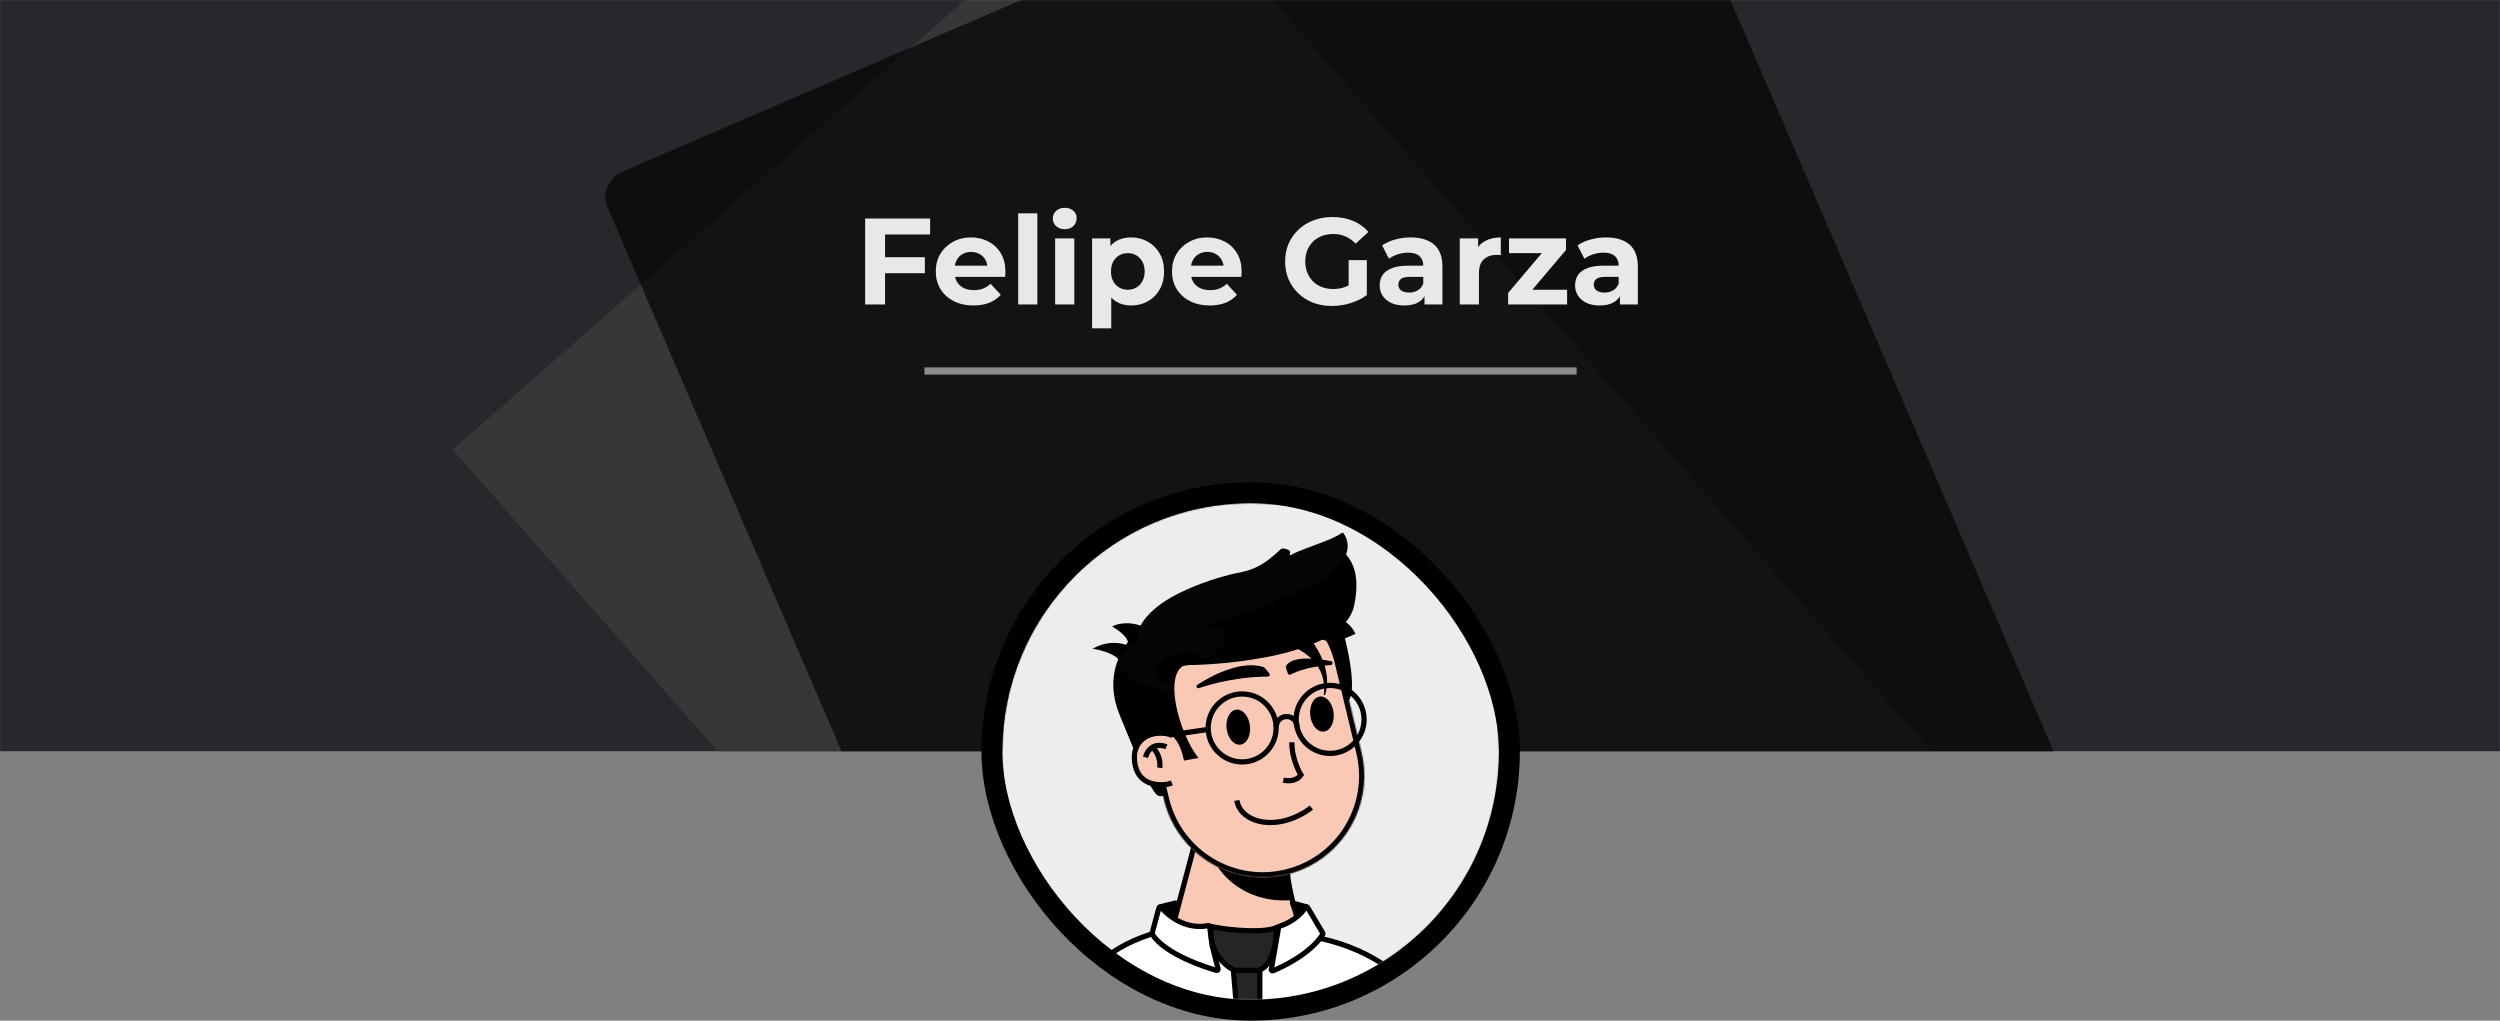<svg width="1913" height="781" viewBox="0 0 1913 781" fill="none" xmlns="http://www.w3.org/2000/svg">
<rect x="0" y="0" width="1913" height="781" fill="#808080" stroke="none"/>
<mask id="mask0_104_266" style="mask-type:alpha" maskUnits="userSpaceOnUse" x="0" y="0" width="1913" height="575">
<rect width="1913" height="575" fill="#282828"/>
</mask>
<g mask="url(#mask0_104_266)">
<rect width="1913" height="575" fill="#27282C"/>
<rect x="346.476" y="343.989" width="698.093" height="978.781" transform="rotate(-41.272 346.476 343.989)" fill="#373737"/>
<rect x="456.726" y="139.701" width="852.018" height="941.223" rx="21" transform="rotate(-23.277 456.726 139.701)" fill="black" fill-opacity="0.65"/>
<rect x="707.402" y="281.112" width="499.037" height="5.524" fill="#8C8C8C"/>
<path d="M676.11 196.81H707.694V209.03H676.11V196.81ZM677.238 233H662.01V167.2H711.736V179.42H677.238V233ZM744.916 233.752C739.15 233.752 734.074 232.624 729.688 230.368C725.364 228.112 722.011 225.041 719.63 221.156C717.248 217.208 716.058 212.727 716.058 207.714C716.058 202.638 717.217 198.157 719.536 194.272C721.917 190.324 725.144 187.253 729.218 185.06C733.291 182.804 737.897 181.676 743.036 181.676C747.986 181.676 752.436 182.741 756.384 184.872C760.394 186.94 763.559 189.948 765.878 193.896C768.196 197.781 769.356 202.45 769.356 207.902C769.356 208.466 769.324 209.124 769.262 209.876C769.199 210.565 769.136 211.223 769.074 211.85H727.996V203.296H761.366L755.726 205.834C755.726 203.202 755.193 200.915 754.128 198.972C753.062 197.029 751.59 195.525 749.71 194.46C747.83 193.332 745.636 192.768 743.13 192.768C740.623 192.768 738.398 193.332 736.456 194.46C734.576 195.525 733.103 197.061 732.038 199.066C730.972 201.009 730.44 203.327 730.44 206.022V208.278C730.44 211.035 731.035 213.479 732.226 215.61C733.479 217.678 735.202 219.276 737.396 220.404C739.652 221.469 742.284 222.002 745.292 222.002C747.986 222.002 750.336 221.595 752.342 220.78C754.41 219.965 756.29 218.743 757.982 217.114L765.784 225.574C763.465 228.206 760.551 230.243 757.042 231.684C753.532 233.063 749.49 233.752 744.916 233.752ZM779.119 233V163.252H793.783V233H779.119ZM807.392 233V182.428H822.056V233H807.392ZM814.724 175.378C812.029 175.378 809.836 174.595 808.144 173.028C806.452 171.461 805.606 169.519 805.606 167.2C805.606 164.881 806.452 162.939 808.144 161.372C809.836 159.805 812.029 159.022 814.724 159.022C817.419 159.022 819.612 159.774 821.304 161.278C822.996 162.719 823.842 164.599 823.842 166.918C823.842 169.362 822.996 171.399 821.304 173.028C819.675 174.595 817.481 175.378 814.724 175.378ZM865.557 233.752C861.296 233.752 857.567 232.812 854.371 230.932C851.175 229.052 848.669 226.201 846.851 222.378C845.097 218.493 844.219 213.605 844.219 207.714C844.219 201.761 845.065 196.873 846.757 193.05C848.449 189.227 850.893 186.376 854.089 184.496C857.285 182.616 861.108 181.676 865.557 181.676C870.32 181.676 874.581 182.773 878.341 184.966C882.164 187.097 885.172 190.105 887.365 193.99C889.621 197.875 890.749 202.45 890.749 207.714C890.749 213.041 889.621 217.647 887.365 221.532C885.172 225.417 882.164 228.425 878.341 230.556C874.581 232.687 870.32 233.752 865.557 233.752ZM835.665 251.236V182.428H849.671V192.768L849.389 207.808L850.329 222.754V251.236H835.665ZM863.019 221.72C865.463 221.72 867.625 221.156 869.505 220.028C871.448 218.9 872.983 217.302 874.111 215.234C875.302 213.103 875.897 210.597 875.897 207.714C875.897 204.769 875.302 202.262 874.111 200.194C872.983 198.126 871.448 196.528 869.505 195.4C867.625 194.272 865.463 193.708 863.019 193.708C860.575 193.708 858.382 194.272 856.439 195.4C854.497 196.528 852.961 198.126 851.833 200.194C850.705 202.262 850.141 204.769 850.141 207.714C850.141 210.597 850.705 213.103 851.833 215.234C852.961 217.302 854.497 218.9 856.439 220.028C858.382 221.156 860.575 221.72 863.019 221.72ZM925.664 233.752C919.899 233.752 914.823 232.624 910.436 230.368C906.112 228.112 902.759 225.041 900.378 221.156C897.997 217.208 896.806 212.727 896.806 207.714C896.806 202.638 897.965 198.157 900.284 194.272C902.665 190.324 905.893 187.253 909.966 185.06C914.039 182.804 918.645 181.676 923.784 181.676C928.735 181.676 933.184 182.741 937.132 184.872C941.143 186.94 944.307 189.948 946.626 193.896C948.945 197.781 950.104 202.45 950.104 207.902C950.104 208.466 950.073 209.124 950.01 209.876C949.947 210.565 949.885 211.223 949.822 211.85H908.744V203.296H942.114L936.474 205.834C936.474 203.202 935.941 200.915 934.876 198.972C933.811 197.029 932.338 195.525 930.458 194.46C928.578 193.332 926.385 192.768 923.878 192.768C921.371 192.768 919.147 193.332 917.204 194.46C915.324 195.525 913.851 197.061 912.786 199.066C911.721 201.009 911.188 203.327 911.188 206.022V208.278C911.188 211.035 911.783 213.479 912.974 215.61C914.227 217.678 915.951 219.276 918.144 220.404C920.4 221.469 923.032 222.002 926.04 222.002C928.735 222.002 931.085 221.595 933.09 220.78C935.158 219.965 937.038 218.743 938.73 217.114L946.532 225.574C944.213 228.206 941.299 230.243 937.79 231.684C934.281 233.063 930.239 233.752 925.664 233.752ZM1019.29 234.128C1014.09 234.128 1009.3 233.313 1004.91 231.684C1000.59 229.992 996.796 227.611 993.538 224.54C990.342 221.469 987.835 217.866 986.018 213.73C984.263 209.594 983.386 205.051 983.386 200.1C983.386 195.149 984.263 190.606 986.018 186.47C987.835 182.334 990.373 178.731 993.632 175.66C996.89 172.589 1000.71 170.239 1005.1 168.61C1009.49 166.918 1014.31 166.072 1019.58 166.072C1025.4 166.072 1030.64 167.043 1035.27 168.986C1039.97 170.929 1043.92 173.749 1047.12 177.446L1037.34 186.47C1034.96 183.963 1032.36 182.115 1029.54 180.924C1026.72 179.671 1023.65 179.044 1020.33 179.044C1017.13 179.044 1014.22 179.545 1011.59 180.548C1008.95 181.551 1006.67 182.992 1004.72 184.872C1002.84 186.752 1001.37 188.977 1000.31 191.546C999.303 194.115 998.802 196.967 998.802 200.1C998.802 203.171 999.303 205.991 1000.31 208.56C1001.37 211.129 1002.84 213.385 1004.72 215.328C1006.67 217.208 1008.92 218.649 1011.49 219.652C1014.12 220.655 1017.01 221.156 1020.14 221.156C1023.15 221.156 1026.06 220.686 1028.88 219.746C1031.76 218.743 1034.55 217.083 1037.25 214.764L1045.9 225.762C1042.32 228.457 1038.16 230.525 1033.39 231.966C1028.69 233.407 1023.99 234.128 1019.29 234.128ZM1031.98 223.788V199.066H1045.9V225.762L1031.98 223.788ZM1090.03 233V223.13L1089.09 220.968V203.296C1089.09 200.163 1088.12 197.719 1086.17 195.964C1084.29 194.209 1081.38 193.332 1077.43 193.332C1074.74 193.332 1072.07 193.771 1069.44 194.648C1066.87 195.463 1064.68 196.591 1062.86 198.032L1057.6 187.786C1060.35 185.843 1063.68 184.339 1067.56 183.274C1071.45 182.209 1075.39 181.676 1079.41 181.676C1087.11 181.676 1093.1 183.493 1097.36 187.128C1101.62 190.763 1103.75 196.434 1103.75 204.142V233H1090.03ZM1074.61 233.752C1070.66 233.752 1067.28 233.094 1064.46 231.778C1061.64 230.399 1059.48 228.551 1057.97 226.232C1056.47 223.913 1055.72 221.313 1055.72 218.43C1055.72 215.422 1056.44 212.79 1057.88 210.534C1059.38 208.278 1061.73 206.523 1064.93 205.27C1068.13 203.954 1072.29 203.296 1077.43 203.296H1090.87V211.85H1079.03C1075.58 211.85 1073.2 212.414 1071.89 213.542C1070.63 214.67 1070.01 216.08 1070.01 217.772C1070.01 219.652 1070.73 221.156 1072.17 222.284C1073.67 223.349 1075.71 223.882 1078.28 223.882C1080.72 223.882 1082.91 223.318 1084.86 222.19C1086.8 220.999 1088.21 219.276 1089.09 217.02L1091.34 223.788C1090.28 227.047 1088.34 229.522 1085.52 231.214C1082.7 232.906 1079.06 233.752 1074.61 233.752ZM1117.02 233V182.428H1131.03V196.716L1129.05 192.58C1130.56 189.008 1132.97 186.313 1136.29 184.496C1139.61 182.616 1143.66 181.676 1148.42 181.676V195.212C1147.79 195.149 1147.23 195.118 1146.73 195.118C1146.23 195.055 1145.69 195.024 1145.13 195.024C1141.12 195.024 1137.86 196.183 1135.35 198.502C1132.91 200.758 1131.69 204.299 1131.69 209.124V233H1117.02ZM1154.03 233V224.164L1183.92 188.82L1186.46 193.708H1154.69V182.428H1198.3V191.264L1168.41 226.608L1165.78 221.72H1199.15V233H1154.03ZM1239.56 233V223.13L1238.62 220.968V203.296C1238.62 200.163 1237.65 197.719 1235.71 195.964C1233.83 194.209 1230.92 193.332 1226.97 193.332C1224.27 193.332 1221.61 193.771 1218.98 194.648C1216.41 195.463 1214.22 196.591 1212.4 198.032L1207.13 187.786C1209.89 185.843 1213.21 184.339 1217.1 183.274C1220.98 182.209 1224.93 181.676 1228.94 181.676C1236.65 181.676 1242.64 183.493 1246.9 187.128C1251.16 190.763 1253.29 196.434 1253.29 204.142V233H1239.56ZM1224.15 233.752C1220.2 233.752 1216.82 233.094 1214 231.778C1211.18 230.399 1209.01 228.551 1207.51 226.232C1206.01 223.913 1205.25 221.313 1205.25 218.43C1205.25 215.422 1205.98 212.79 1207.42 210.534C1208.92 208.278 1211.27 206.523 1214.47 205.27C1217.66 203.954 1221.83 203.296 1226.97 203.296H1240.41V211.85H1228.57C1225.12 211.85 1222.74 212.414 1221.42 213.542C1220.17 214.67 1219.54 216.08 1219.54 217.772C1219.54 219.652 1220.26 221.156 1221.7 222.284C1223.21 223.349 1225.25 223.882 1227.81 223.882C1230.26 223.882 1232.45 223.318 1234.39 222.19C1236.34 220.999 1237.75 219.276 1238.62 217.02L1240.88 223.788C1239.82 227.047 1237.87 229.522 1235.05 231.214C1232.23 232.906 1228.6 233.752 1224.15 233.752Z" fill="#E8E8E8"/>
</g>
<mask id="mask1_104_266" style="mask-type:alpha" maskUnits="userSpaceOnUse" x="767" y="385" width="380" height="380">
<circle cx="957" cy="575" r="190" fill="#45C3EB"/>
</mask>
<g mask="url(#mask1_104_266)">
<rect x="558.396" y="552.704" width="592.76" height="400.354" transform="rotate(-28.181 558.396 552.704)" fill="#EDEDED"/>
</g>
<mask id="mask2_104_266" style="mask-type:alpha" maskUnits="userSpaceOnUse" x="767" y="385" width="380" height="380">
<circle cx="957" cy="575" r="190" fill="#8A5D62"/>
</mask>
<g mask="url(#mask2_104_266)">
<g clip-path="url(#clip0_104_266)">
<path d="M1012 744.5C997.6 724.5 986.333 685.834 985 666.5L916.5 637L888 744.5H1012Z" fill="#F9C9B6" stroke="black" stroke-width="4"/>
<mask id="mask3_104_266" style="mask-type:alpha" maskUnits="userSpaceOnUse" x="888" y="637" width="124" height="118">
<path d="M1012 754.5C997.6 734.5 986.333 685.834 985 666.5L916.5 637L888 754.5H1012Z" fill="#F9C9B6"/>
</mask>
<g mask="url(#mask3_104_266)">
<g style="mix-blend-mode:multiply">
<ellipse cx="982" cy="635" rx="59" ry="54" fill="black"/>
</g>
</g>
<mask id="path-14-inside-1_104_266" fill="white">
<path fill-rule="evenodd" clip-rule="evenodd" d="M1041.89 575.917C1041.86 575.802 1041.83 575.686 1041.8 575.57C1041.78 575.454 1041.75 575.339 1041.72 575.223L1025.32 506.786C1025.31 506.718 1025.29 506.651 1025.28 506.583C1025.26 506.515 1025.24 506.447 1025.23 506.379L1025.15 506.076L1025.15 506.076C1014.93 464.631 973.157 439.148 931.583 449.109C890.009 459.07 864.316 500.718 873.989 542.293L873.987 542.294L890.979 613.212L890.993 613.208C901.595 654.113 943.063 679.149 984.33 669.262C1025.6 659.375 1051.22 618.265 1042.13 576.997L1042.14 576.994L1041.89 575.917Z"/>
</mask>
<path fill-rule="evenodd" clip-rule="evenodd" d="M1041.89 575.917C1041.86 575.802 1041.83 575.686 1041.8 575.57C1041.78 575.454 1041.75 575.339 1041.72 575.223L1025.32 506.786C1025.31 506.718 1025.29 506.651 1025.28 506.583C1025.26 506.515 1025.24 506.447 1025.23 506.379L1025.15 506.076L1025.15 506.076C1014.93 464.631 973.157 439.148 931.583 449.109C890.009 459.07 864.316 500.718 873.989 542.293L873.987 542.294L890.979 613.212L890.993 613.208C901.595 654.113 943.063 679.149 984.33 669.262C1025.6 659.375 1051.22 618.265 1042.13 576.997L1042.14 576.994L1041.89 575.917Z" fill="#F9C9B6"/>
<path d="M1041.89 575.917L1037.99 576.832L1037.99 576.841L1038 576.849L1041.89 575.917ZM1041.72 575.223L1037.83 576.155L1037.83 576.164L1037.83 576.173L1041.72 575.223ZM1025.32 506.786L1021.43 507.708L1021.43 507.718L1025.32 506.786ZM1025.23 506.379L1021.34 507.311L1021.34 507.322L1025.23 506.379ZM1025.15 506.076L1029.04 505.144L1028.11 501.256L1024.22 502.186L1025.15 506.076ZM1025.15 506.076L1021.27 507.034L1022.22 510.89L1026.08 509.967L1025.15 506.076ZM931.583 449.109L930.651 445.219L930.651 445.219L931.583 449.109ZM873.989 542.293L874.923 546.183L878.785 545.255L877.885 541.387L873.989 542.293ZM873.987 542.294L873.053 538.405L869.166 539.338L870.097 543.226L873.987 542.294ZM890.979 613.212L887.089 614.144L888.021 618.035L891.912 617.101L890.979 613.212ZM890.993 613.208L894.865 612.205L893.879 608.402L890.059 609.319L890.993 613.208ZM984.33 669.262L983.398 665.372L983.398 665.372L984.33 669.262ZM1042.13 576.997L1041.2 573.107L1037.38 574.021L1038.23 577.857L1042.13 576.997ZM1042.14 576.994L1043.08 580.884L1046.97 579.952L1046.03 576.062L1042.14 576.994ZM1045.78 575.003C1045.75 574.881 1045.72 574.76 1045.69 574.638L1037.91 576.502C1037.94 576.612 1037.97 576.722 1037.99 576.832L1045.78 575.003ZM1045.69 574.638C1045.67 574.517 1045.64 574.395 1045.61 574.274L1037.83 576.173C1037.86 576.282 1037.89 576.392 1037.91 576.502L1045.69 574.638ZM1021.43 507.718L1037.83 576.155L1045.61 574.291L1029.21 505.854L1021.43 507.718ZM1029.22 505.864C1029.2 505.794 1029.18 505.722 1029.16 505.651L1021.39 507.515C1021.4 507.579 1021.42 507.643 1021.43 507.708L1029.22 505.864ZM1029.16 505.651C1029.15 505.58 1029.13 505.509 1029.11 505.437L1021.34 507.322C1021.35 507.386 1021.37 507.45 1021.39 507.515L1029.16 505.651ZM1021.26 507.008L1021.34 507.311L1029.12 505.447L1029.04 505.144L1021.26 507.008ZM1026.08 509.967L1026.08 509.966L1024.22 502.186L1024.22 502.186L1026.08 509.967ZM1029.04 505.119C1018.29 461.54 974.365 434.745 930.651 445.219L932.515 452.999C971.949 443.55 1011.58 467.723 1021.27 507.034L1029.04 505.119ZM930.651 445.219C886.937 455.692 859.923 499.484 870.093 543.2L877.885 541.387C868.71 501.952 893.081 462.447 932.515 452.999L930.651 445.219ZM874.921 546.183L874.923 546.183L873.055 538.404L873.053 538.405L874.921 546.183ZM894.869 612.28L877.877 541.362L870.097 543.226L887.089 614.144L894.869 612.28ZM890.059 609.319L890.045 609.322L891.912 617.101L891.926 617.098L890.059 609.319ZM887.12 614.212C898.269 657.223 941.87 683.548 985.262 673.152L983.398 665.372C944.255 674.751 904.921 651.003 894.865 612.205L887.12 614.212ZM985.262 673.152C1028.65 662.756 1055.59 619.53 1046.04 576.137L1038.23 577.857C1046.84 617 1022.54 655.994 983.398 665.372L985.262 673.152ZM1041.21 573.104L1041.2 573.107L1043.06 580.887L1043.08 580.884L1041.21 573.104ZM1038 576.849L1038.25 577.926L1046.03 576.062L1045.78 574.985L1038 576.849Z" fill="black" mask="url(#path-14-inside-1_104_266)"/>
</g>
<path d="M955.771 744.577C955.771 744.577 955.771 744.577 957 742.999L955.771 744.577L957.493 745.918L958.679 744.087L958.679 744.086L958.681 744.083L958.69 744.069L958.731 744.007C958.742 743.99 958.755 743.97 958.769 743.948C958.803 743.897 958.847 743.831 958.9 743.752C959.05 743.527 959.275 743.194 959.57 742.769C960.158 741.918 961.023 740.701 962.118 739.246C964.312 736.331 967.416 732.481 971.071 728.718C974.737 724.944 978.898 721.317 983.198 718.793C987.514 716.259 991.777 714.949 995.733 715.482C1038.17 721.204 1069.4 740.001 1089.67 768H816.375C832.674 738.658 855.858 719.982 893.445 711.412C895.046 711.047 897.224 711.158 899.947 711.791C902.642 712.418 905.715 713.519 909.028 714.975C915.655 717.888 923.052 722.136 930.004 726.536C936.945 730.929 943.39 735.442 948.104 738.859C950.459 740.567 952.379 741.999 953.709 743.003C954.374 743.505 954.891 743.9 955.241 744.169C955.416 744.303 955.55 744.406 955.639 744.475L955.739 744.552L955.764 744.572L955.77 744.576L955.771 744.577Z" fill="white" stroke="black" stroke-width="4"/>
<path d="M938.5 731.5L929.5 710L922.5 725L938.5 731.5Z" fill="black" stroke="black" stroke-width="4" stroke-linejoin="round"/>
<path d="M970 730.5L979 709L986 724L970 730.5Z" fill="black" stroke="black" stroke-width="4" stroke-linejoin="round"/>
<path d="M899.5 691L887.5 694L897.5 700.5L899.5 691Z" fill="black" stroke="black" stroke-width="4" stroke-linejoin="round"/>
<path d="M989 691L1000 694L993 700.5L989 691Z" fill="black" stroke="black" stroke-width="4" stroke-linejoin="round"/>
<path d="M988.5 568C988.5 582 995.5 593 995.5 593C995.5 593 992 599 982 597" stroke="black" stroke-width="4"/>
<path d="M966.781 510.959C951.029 505.752 929.419 516.02 916.487 524.422C915.512 525.056 916.264 526.455 917.365 526.079C938.626 518.825 959.755 517.146 970.108 517.251C970.982 517.26 971.474 516.225 970.905 515.561L967.216 511.253C967.1 511.117 966.95 511.015 966.781 510.959Z" fill="black" stroke="black"/>
<path d="M984.487 509.886C988.654 502.569 1005.61 503.885 1018.38 506.419C1019.55 506.651 1019.33 508.376 1018.14 508.431C1003.24 509.116 992.278 513.072 987.387 515.688C986.818 515.992 986.1 515.725 985.898 515.113L984.422 510.637C984.34 510.388 984.357 510.114 984.487 509.886Z" fill="black" stroke="black"/>
<path d="M1036.18 463.396C1027.86 503.294 929.5 508.896 909.678 508.896C857.656 514.823 882.626 577.262 892.178 608.396C884.678 609.396 885.678 618.396 856.678 546.896C833.478 489.696 899.184 454.834 948 443C996.816 431.165 1015.5 414.502 1015.5 414.502C1036.18 423 1041.12 439.718 1036.18 463.396Z" fill="black"/>
<path d="M1031.13 536.947L1015.32 483.507L1025.35 474.364C1036.11 511.452 1036.6 532.988 1031.13 536.947Z" fill="black"/>
<path d="M906 582C900.4 554.8 886.334 559.667 877 561L867 517L907.585 508.506C908.337 508.266 909.141 508.095 910 508L907.585 508.506C889.434 514.299 901.957 560.796 917 580L906 582Z" fill="black"/>
<path d="M850.989 479.363C859.835 474.909 870.281 477.487 874.399 479.333L862.628 494.213C865.663 489.357 856.134 482.29 850.989 479.363Z" fill="black"/>
<path d="M836 496.5C847.6 489.7 858.833 492 863 494L858.5 509.5C857.3 501.1 843 497.333 836 496.5Z" fill="black"/>
<path d="M1003 478C1009.83 478.167 1024.4 480.6 1028 489" stroke="black" stroke-width="20"/>
<path d="M1013.39 531.758C1016.84 505.489 992.66 493.87 980.138 491.344C976.649 477.241 974.846 459.025 996.031 481.758C1017.22 504.49 1016.47 523.128 1013.39 531.758Z" fill="black" stroke="black"/>
<path d="M1015.29 441.256C1004.88 448.32 961.645 466.313 948.137 470.497C941.815 472.454 929.625 476.33 922.236 478.626C922.015 478.712 921.812 478.824 921.654 478.948C921.496 479.072 921.39 479.203 921.349 479.323C921.308 479.443 921.335 479.547 921.427 479.622C921.518 479.697 921.668 479.74 921.86 479.744C956.177 477.471 923.944 512.96 917.628 502.114C910.099 494.046 892.502 504.394 890.487 505.808C888.068 507.535 886.186 509.374 884.993 511.174C883.493 513.34 885.22 521.36 898.438 525.39C898.594 525.446 898.676 525.545 898.669 525.673C898.663 525.8 898.569 525.948 898.403 526.092L895.146 528.749C895.041 528.83 894.916 528.907 894.778 528.974C894.64 529.042 894.492 529.098 894.343 529.141C894.194 529.183 894.046 529.211 893.909 529.222C893.771 529.233 893.646 529.228 893.541 529.206C831.276 513.735 864.627 493.78 869.695 491.022C869.871 490.921 870.016 490.806 870.114 490.691C870.212 490.575 870.26 490.462 870.252 490.365C868.914 480.153 878.305 464.387 907.65 451.31C923.385 444.212 940.131 439.54 950.454 437.689L950.532 437.661C962.975 435.03 970.887 428.764 979.81 420.414C979.933 420.299 980.088 420.189 980.265 420.089C980.442 419.989 980.638 419.902 980.841 419.833C981.043 419.765 981.248 419.716 981.443 419.689C981.637 419.663 981.818 419.66 981.972 419.68C987.418 420.418 987.808 422.213 986.751 424.273C986.713 424.382 986.731 424.479 986.802 424.552C986.873 424.626 986.994 424.674 987.154 424.691C987.313 424.708 987.505 424.693 987.707 424.649C987.91 424.605 988.117 424.532 988.305 424.439C997.331 419.384 1019.02 413.549 1026.13 408.126C1026.26 408.029 1026.43 407.941 1026.6 407.87C1026.78 407.8 1026.96 407.748 1027.14 407.719C1027.32 407.691 1027.48 407.687 1027.61 407.707C1027.75 407.727 1027.85 407.771 1027.92 407.835C1035.48 418.113 1029.71 431.622 1015.29 441.256Z" fill="#050504"/>
<path d="M895.5 564.176C893.17 563.408 890.655 563 888.08 563C877.587 563 869.08 569.5 870.08 581.5C871.122 594 878.587 598.5 889.08 598.5C890.248 598.5 891.391 598.397 892.5 598.201C893.711 597.987 894.881 597.661 896 597.235" stroke="black" stroke-width="8"/>
<path d="M896.5 597.036C894.22 597.979 891.713 598.5 889.08 598.5C878.587 598.5 871.122 594 870.08 581.5C869.08 569.5 877.587 563 888.08 563C891.217 563 894.267 563.606 897 564.73L896.5 597.036Z" fill="#F9C9B6"/>
<path d="M892.5 571.5C888.5 569.667 879.7 568.7 876.5 579.5" stroke="black" stroke-width="4"/>
<path d="M882 572C884.167 573.833 888.3 579.5 887.5 587.5" stroke="black" stroke-width="4"/>
<path d="M946.5 612.5C949 629.5 977.5 637.5 1003.5 618" stroke="black" stroke-width="4"/>
<circle cx="1017.78" cy="550.498" r="26" transform="rotate(2.113 1017.78 550.498)" stroke="black" stroke-width="4"/>
<circle cx="950.495" cy="557.021" r="26" transform="rotate(2.113 950.495 557.021)" stroke="black" stroke-width="4"/>
<path d="M992.54 556.571C992.618 554.451 991.851 552.386 990.407 550.832C988.963 549.277 986.961 548.36 984.84 548.282C982.72 548.203 980.655 548.971 979.101 550.415C977.546 551.859 976.629 553.861 976.551 555.981" stroke="black" stroke-width="4"/>
<path d="M924.938 558.08L894.756 562.47" stroke="black" stroke-width="4"/>
<ellipse cx="947.53" cy="556.403" rx="9" ry="13.5" transform="rotate(-6.776 947.53 556.403)" fill="black"/>
<ellipse cx="1011.53" cy="546.403" rx="9" ry="13.5" transform="rotate(-6.276 1011.53 546.403)" fill="black"/>
<path d="M1012.19 713.981L1000.61 694.499C1000.22 693.837 999.252 693.848 998.833 694.494C992.689 703.957 981.776 707.954 979.106 708.816C978.738 708.934 978.462 709.243 978.395 709.624L972.801 741.771C972.668 742.535 973.395 743.148 974.11 742.85C980.282 740.274 1002.56 730.178 1012.19 715.009C1012.38 714.696 1012.38 714.3 1012.19 713.981Z" fill="white" stroke="black" stroke-width="4"/>
<path d="M881.613 714.085L886.779 694.853C886.989 694.074 887.997 693.856 888.538 694.454C903.805 711.322 919.956 709.258 924.344 708.296C924.956 708.162 925.574 708.574 925.654 709.196L927.5 723.5L932.078 741.353C932.267 742.091 931.606 742.757 930.873 742.546C923.324 740.373 891.66 730.48 881.726 714.86C881.579 714.629 881.542 714.35 881.613 714.085Z" fill="white" stroke="black" stroke-width="4"/>
<path d="M964 776H943.375L945.781 766.212L942 721L964 732.186V776Z" fill="#252525" stroke="black" stroke-width="4"/>
<path d="M976.31 710C966.81 714 941 712 927 709C924.2 730.2 940.477 741 944.81 742.5H961.5C972.307 742.5 977.81 721.167 976.31 710Z" fill="#252525" stroke="black" stroke-width="4"/>
</g>
<rect x="759" y="377" width="396" height="396" rx="198" stroke="black" stroke-width="16"/>
<defs>
<clipPath id="clip0_104_266">
<rect width="200" height="320" fill="white" transform="translate(858 425)"/>
</clipPath>
</defs>
</svg>
